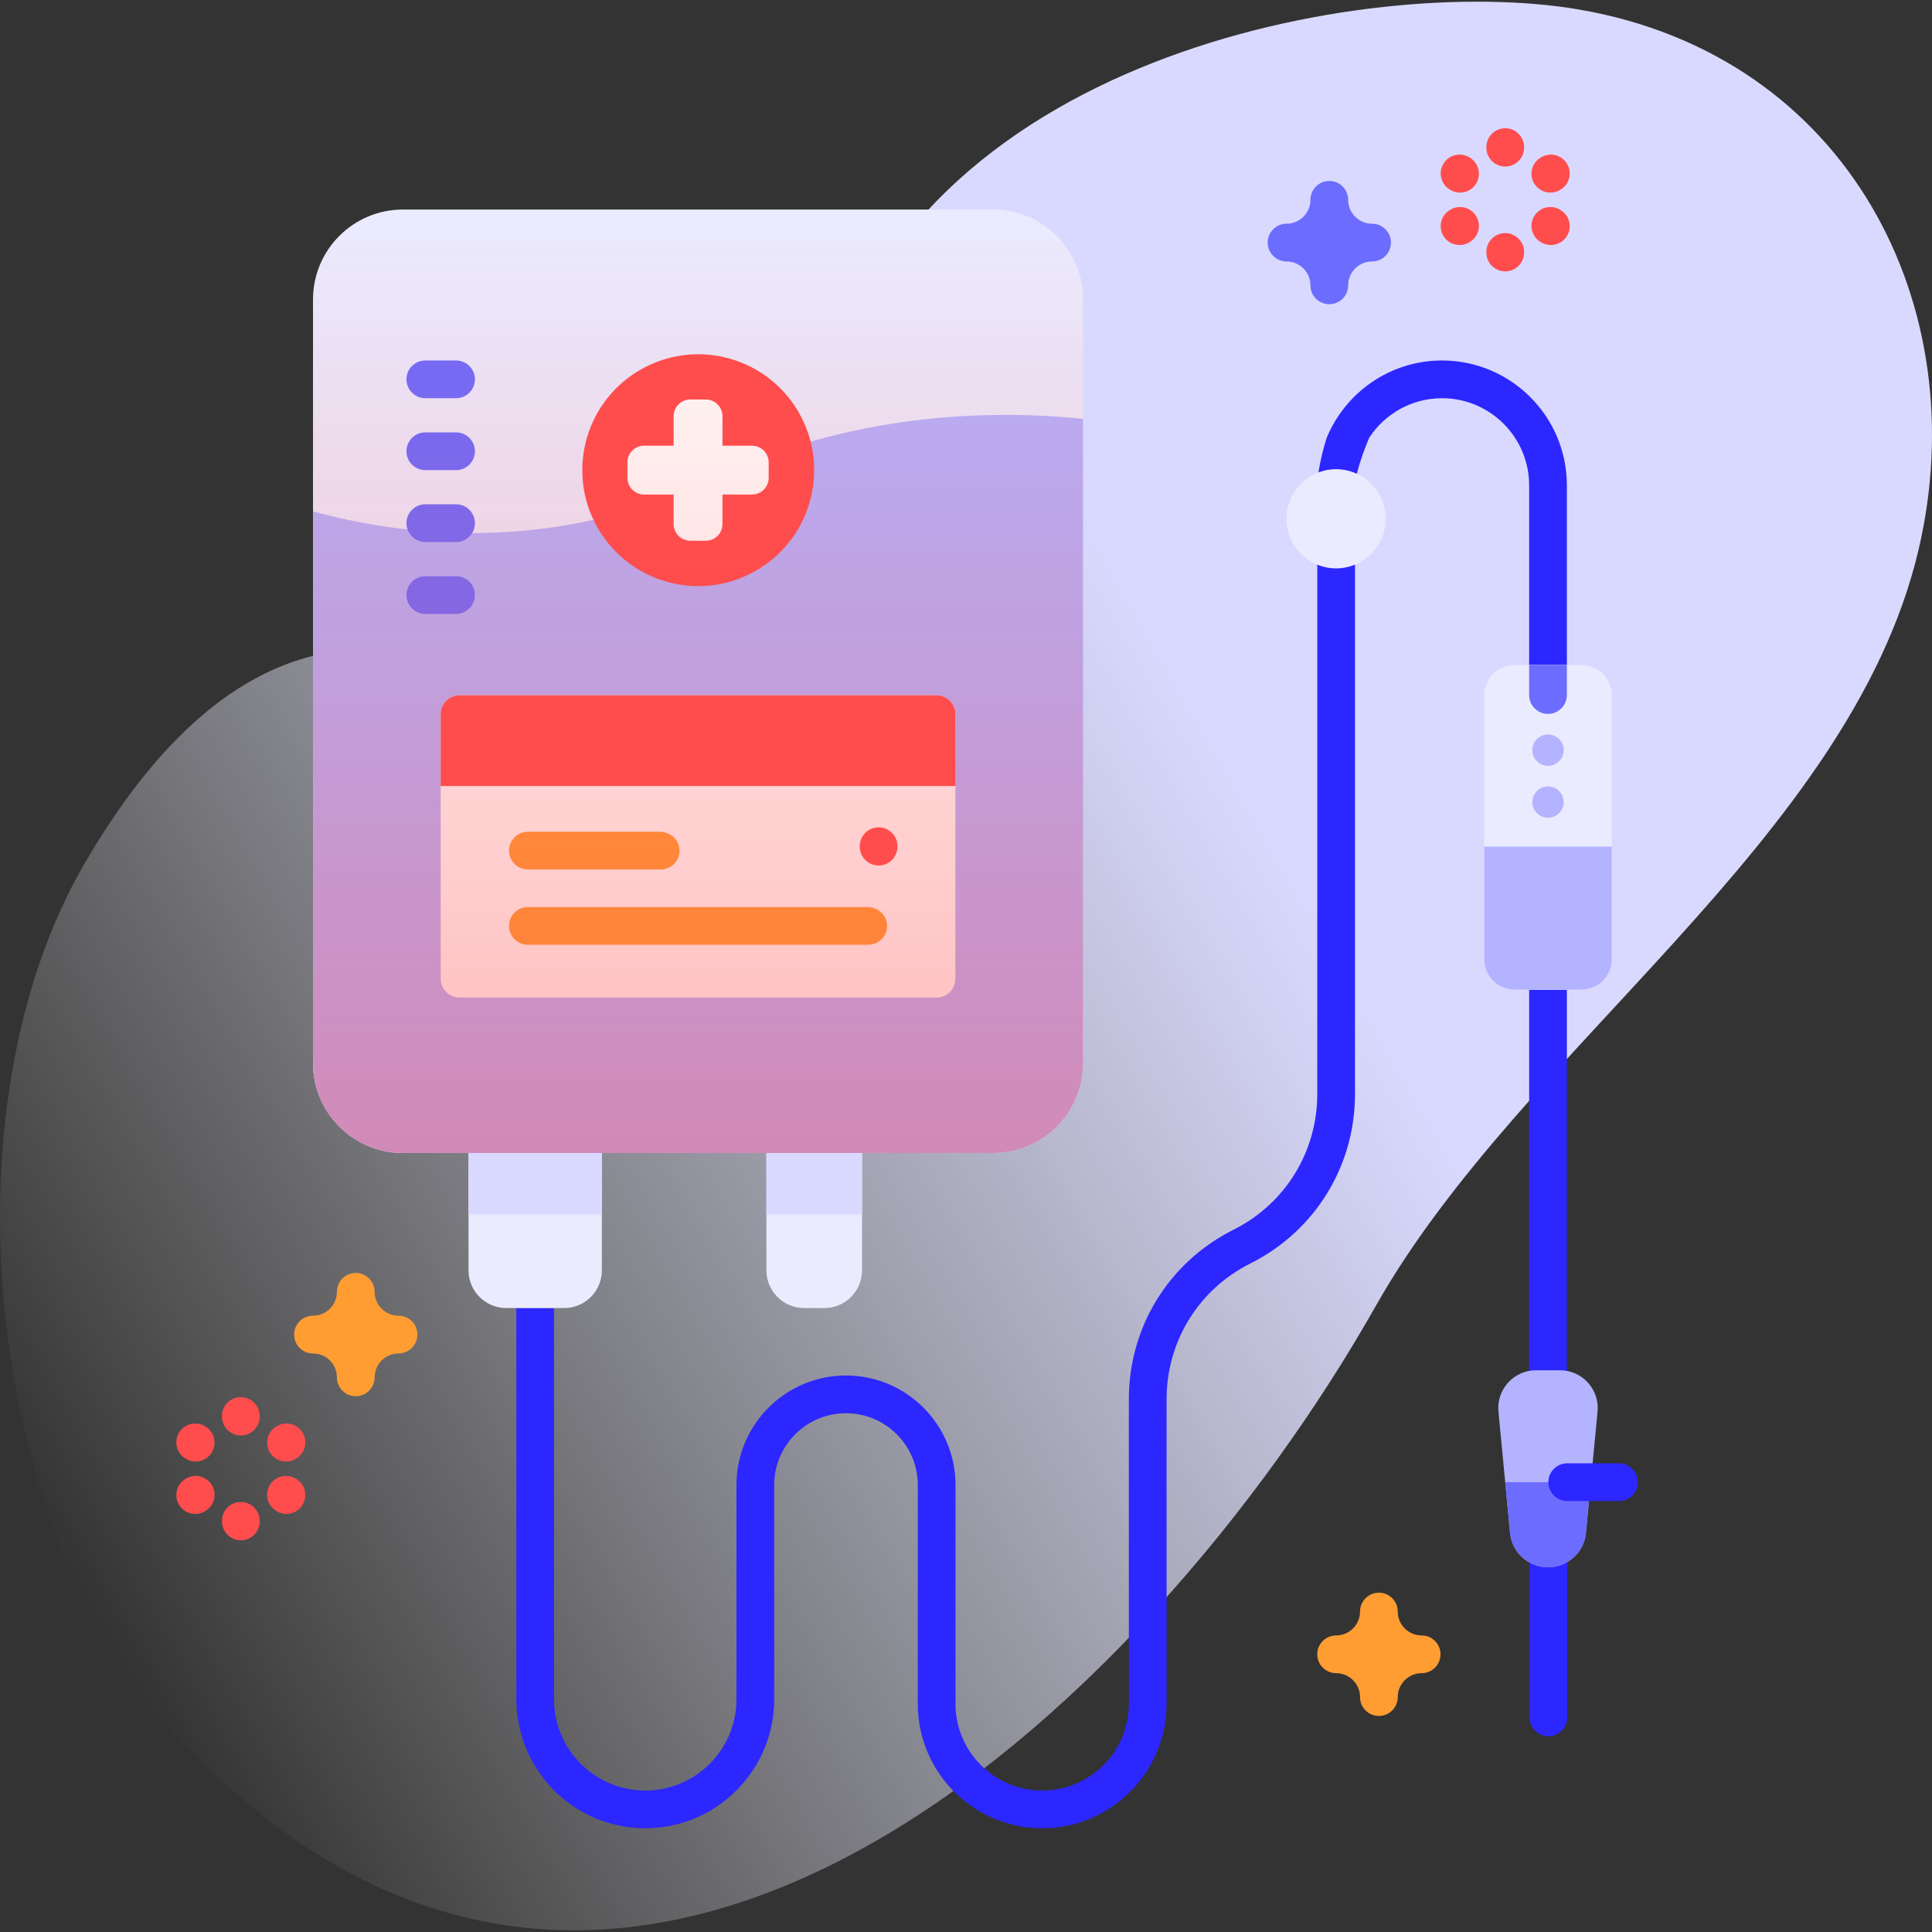 <svg id="Capa_1" enable-background="new 0 0 512 512" height="512" viewBox="0 0 512 512" width="512" xmlns="http://www.w3.org/2000/svg" xmlns:xlink="http://www.w3.org/1999/xlink"><rect x="0" y="0" width="512" height="512" fill="#333333" stroke="none"/><linearGradient id="SVGID_1_" gradientUnits="userSpaceOnUse" x1="8.753" x2="524.203" y1="401.161" y2="103.566"><stop offset="0" stop-color="#fff" stop-opacity="0"/><stop offset=".253" stop-color="#eef" stop-opacity=".403"/><stop offset=".629" stop-color="#d9d9ff"/></linearGradient><linearGradient id="SVGID_2_" gradientUnits="userSpaceOnUse" x1="184.99" x2="184.99" y1="305.56" y2="55.53"><stop offset="0" stop-color="#ff4d4d" stop-opacity=".4"/><stop offset="1" stop-color="#ff4d4d" stop-opacity="0"/></linearGradient><g><g><path d="m418.32 2.5c-55.666-9.521-178.298 12.183-200.004 105.017-14.431 61.722-14.007 112.075-50.427 113.02-21.67.562-32.97-44.31-62.889-48.001-39.047-4.817-66.145 27.695-83.057 57.138-37.205 64.772-25.571 174.918 23.354 228.632 118.488 130.086 259.197-5.952 319.358-112.309 38.584-68.213 125.637-123.351 143.767-200.248 15.177-64.376-18.503-131.003-90.102-143.249z" fill="url(#SVGID_1_)"/></g><g><g><g><g><g fill="#2c27ff"><path d="m405.237 262.253h10v102.855h-10z"/><path d="m405.335 412.638v42.473c0 2.762 2.239 5 5 5s5-2.238 5-5v-42.473z"/><path d="m362.893 115.932c4.129-6.261 11.223-10.402 19.269-10.402 12.724 0 23.075 10.351 23.075 23.074v47.635h10v-47.635c0-18.237-14.837-33.074-33.075-33.074-13.749 0-25.557 8.436-30.539 20.402 0 0-2.432 7.194-2.624 13.527s10.087 4.489 10.087-.192c.001-4.681 3.807-13.335 3.807-13.335z"/><path d="m349.087 149.032v140.911c0 15.316-8.508 29.091-22.203 35.949-17.103 8.562-27.727 25.764-27.727 44.89v80.763c0 12.664-10.304 22.968-22.968 22.968-12.665 0-22.968-10.304-22.968-22.968v-58.001c0-16.005-13.021-29.026-29.026-29.026s-29.026 13.021-29.026 29.026v56.8c0 13.327-10.842 24.169-24.17 24.169-13.327 0-24.169-10.842-24.169-24.169v-103.696h-10v103.696c0 18.841 15.328 34.169 34.169 34.169s34.169-15.328 34.169-34.169v-56.8c0-10.491 8.535-19.026 19.026-19.026s19.026 8.535 19.026 19.026v58.001c0 18.179 14.79 32.968 32.969 32.968s32.968-14.789 32.968-32.968v-80.763c0-15.316 8.508-29.091 22.204-35.948 17.102-8.564 27.726-25.765 27.726-44.891v-140.911z"/></g><g><path d="m149.5 346.648h-15.34c-5.523 0-10-4.477-10-10v-41.088h35.34v41.088c0 5.523-4.477 10-10 10z" fill="#ebebff"/><path d="m124.159 295.56h35.34v26.28h-35.34z" fill="#d9d9ff"/></g><g><path d="m218.448 346.648h-5.34c-5.523 0-10-4.477-10-10v-41.088h25.34v41.088c0 5.523-4.478 10-10 10z" fill="#ebebff"/><path d="m203.107 295.56h25.34v26.28h-25.34z" fill="#d9d9ff"/></g><path d="m287.03 79.37v202.35c0 13.17-10.67 23.84-23.84 23.84h-156.4c-13.17 0-23.84-10.67-23.84-23.84v-202.35c0-13.17 10.67-23.84 23.84-23.84h156.4c13.17 0 23.84 10.67 23.84 23.84z" fill="#ebebff"/><path d="m287.03 111v170.72c0 13.17-10.67 23.84-23.84 23.84h-156.4c-13.17 0-23.84-10.67-23.84-23.84v-146.2c23.88 6.55 63.5 11.49 105.53-8.52 36.65-17.44 73-18.59 98.55-16z" fill="#b3b3ff"/><path d="m248.192 264.361h-126.405c-2.761 0-5-2.239-5-5v-70.099c0-2.762 2.239-5 5-5h126.405c2.762 0 5 2.238 5 5v70.099c0 2.761-2.238 5-5 5z" fill="#fff"/><path d="m253.192 208.303v-19.042c0-2.761-2.239-5-5-5h-126.405c-2.761 0-5 2.239-5 5v19.042z" fill="#ff4d4d"/><g><ellipse cx="184.99" cy="124.586" fill="#ff4d4d" rx="30.718" ry="30.718" transform="matrix(.227 -.974 .974 .227 21.7 276.504)"/><path d="m199.283 118.114h-7.822v-7.822c0-2.441-1.979-4.42-4.42-4.42h-4.103c-2.441 0-4.42 1.979-4.42 4.42v7.822h-7.822c-2.441 0-4.42 1.979-4.42 4.42v4.103c0 2.441 1.979 4.42 4.42 4.42h7.822v7.822c0 2.441 1.979 4.42 4.42 4.42h4.103c2.441 0 4.42-1.979 4.42-4.42v-7.822h7.822c2.441 0 4.42-1.979 4.42-4.42v-4.103c.001-2.441-1.978-4.42-4.42-4.42z" fill="#fff"/></g><g><path d="m232.841 229.369c2.761 0 5-2.239 5-5v-.115c0-2.761-2.239-5-5-5s-5 2.239-5 5v.115c0 2.761 2.239 5 5 5z" fill="#ff4d4d"/></g><path d="m419.131 262.253h-17.787c-4.418 0-8-3.582-8-8v-69.998c0-4.418 3.582-8 8-8h17.787c4.418 0 8 3.582 8 8v69.998c0 4.418-3.582 8-8 8z" fill="#ebebff"/><g><path d="m415.237 176.24v7.951c0 2.762-2.239 5-5 5s-5-2.238-5-5v-7.951z" fill="#6c6cff"/></g><path d="m393.344 224.352v29.901c0 4.418 3.582 8 8 8h17.787c4.418 0 8-3.582 8-8v-29.901z" fill="#b3b3ff"/><ellipse cx="354.087" cy="137.512" fill="#ebebff" rx="13.139" ry="13.139" transform="matrix(.231 -.973 .973 .231 138.484 450.246)"/><g fill="#b3b3ff"><path d="m414.388 198.799c0 2.292-1.858 4.151-4.151 4.151-2.292 0-4.151-1.858-4.151-4.151 0-2.292 1.858-4.151 4.151-4.151s4.151 1.859 4.151 4.151z"/><path d="m414.388 212.558c0 2.292-1.858 4.151-4.151 4.151-2.292 0-4.151-1.858-4.151-4.151 0-2.292 1.858-4.151 4.151-4.151 2.293.001 4.151 1.859 4.151 4.151z"/><path d="m407.057 363.135h6.361c5.9 0 10.517 5.081 9.954 10.954l-3.084 32.182c-.492 5.13-4.801 9.046-9.954 9.046h-.194c-5.153 0-9.463-3.916-9.954-9.046l-3.084-32.182c-.562-5.873 4.055-10.954 9.955-10.954z"/></g><path d="m398.894 392.793 1.292 13.479c.491 5.13 4.801 9.046 9.954 9.046h.194c5.153 0 9.463-3.916 9.954-9.046l1.292-13.479z" fill="#6c6cff"/><path d="m415.335 397.793h13.716c2.761 0 5-2.238 5-5s-2.239-5-5-5h-13.716c-2.761 0-5 2.238-5 5s2.238 5 5 5z" fill="#2c27ff"/></g><path d="m94.284 370.013c-2.761 0-5-2.238-5-5 0-3.492-2.841-6.333-6.333-6.333-2.761 0-5-2.238-5-5s2.239-5 5-5c3.492 0 6.333-2.842 6.333-6.334 0-2.762 2.239-5 5-5s5 2.238 5 5c0 3.492 2.841 6.334 6.334 6.334 2.761 0 5 2.238 5 5s-2.239 5-5 5c-3.492 0-6.334 2.841-6.334 6.333 0 2.761-2.239 5-5 5z" fill="#ff9d33"/><path d="m365.421 454.742c-2.761 0-5-2.238-5-5 0-3.492-2.841-6.334-6.333-6.334-2.761 0-5-2.238-5-5s2.239-5 5-5c3.492 0 6.333-2.841 6.333-6.333 0-2.762 2.239-5 5-5s5 2.238 5 5c0 3.492 2.841 6.333 6.333 6.333 2.761 0 5 2.238 5 5s-2.239 5-5 5c-3.492 0-6.333 2.842-6.333 6.334 0 2.762-2.239 5-5 5z" fill="#ff9d33"/><path d="m352.281 80.621c-2.761 0-5-2.238-5-5 0-3.492-2.841-6.333-6.333-6.333-2.761 0-5-2.238-5-5s2.239-5 5-5c3.492 0 6.333-2.842 6.333-6.334 0-2.762 2.239-5 5-5s5 2.238 5 5c0 3.492 2.841 6.334 6.333 6.334 2.761 0 5 2.238 5 5s-2.239 5-5 5c-3.492 0-6.333 2.841-6.333 6.333 0 2.762-2.238 5-5 5z" fill="#6c6cff"/><g fill="#ff4d4d"><g><g><path d="m63.822 380.409c-2.761 0-5-2.238-5-5v-.15c0-2.762 2.239-5 5-5s5 2.238 5 5v.15c0 2.762-2.238 5-5 5z"/><path d="m63.822 408.193c-2.761 0-5-2.238-5-5v-.15c0-2.762 2.239-5 5-5s5 2.238 5 5v.15c0 2.762-2.238 5-5 5z"/></g><g><path d="m51.852 387.318c-.841 0-1.694-.213-2.476-.66l-.13-.074c-2.398-1.37-3.231-4.424-1.861-6.821 1.37-2.398 4.427-3.229 6.822-1.86l.13.074c2.398 1.37 3.231 4.424 1.861 6.821-.923 1.615-2.611 2.52-4.346 2.52z"/><path d="m75.914 401.211c-.848 0-1.706-.216-2.493-.67l-.13-.075c-2.392-1.38-3.213-4.438-1.833-6.829 1.379-2.393 4.436-3.214 6.829-1.833l.13.075c2.392 1.38 3.213 4.438 1.833 6.829-.926 1.606-2.607 2.503-4.336 2.503z"/></g><g><path d="m51.731 401.211c-1.726 0-3.405-.895-4.332-2.496-1.384-2.39-.568-5.448 1.822-6.832l.13-.075c2.392-1.385 5.449-.568 6.833 1.822s.568 5.448-1.822 6.832l-.13.075c-.789.457-1.65.674-2.501.674z"/><path d="m75.793 387.318c-1.738 0-3.428-.908-4.35-2.527-1.366-2.399-.528-5.453 1.872-6.819l.13-.074c2.399-1.367 5.452-.529 6.819 1.872 1.366 2.399.528 5.453-1.872 6.819l-.13.074c-.781.444-1.631.655-2.469.655z"/></g></g><g><g><path d="m398.895 44.138c-2.761 0-5-2.238-5-5v-.15c0-2.762 2.239-5 5-5s5 2.238 5 5v.15c0 2.761-2.239 5-5 5z"/><path d="m398.895 71.922c-2.761 0-5-2.238-5-5v-.15c0-2.762 2.239-5 5-5s5 2.238 5 5v.15c0 2.762-2.239 5-5 5z"/></g><g><path d="m386.924 51.047c-.848 0-1.706-.216-2.493-.67l-.13-.075c-2.392-1.38-3.213-4.438-1.833-6.829 1.38-2.393 4.437-3.214 6.829-1.833l.13.075c2.392 1.38 3.213 4.438 1.833 6.829-.926 1.605-2.607 2.503-4.336 2.503z"/><path d="m410.985 64.939c-.85 0-1.712-.217-2.501-.674l-.13-.075c-2.39-1.384-3.206-4.442-1.822-6.832 1.384-2.391 4.441-3.207 6.832-1.822l.13.075c2.39 1.384 3.206 4.442 1.822 6.832-.925 1.602-2.605 2.496-4.331 2.496z"/></g><g><path d="m386.803 64.939c-1.729 0-3.41-.897-4.336-2.503-1.38-2.392-.559-5.449 1.833-6.829l.13-.075c2.392-1.382 5.449-.559 6.829 1.833s.559 5.449-1.833 6.829l-.13.075c-.786.455-1.646.67-2.493.67z"/><path d="m410.865 51.047c-1.726 0-3.405-.895-4.332-2.496-1.384-2.39-.568-5.448 1.822-6.832l.13-.075c2.391-1.385 5.449-.568 6.833 1.822s.568 5.448-1.822 6.832l-.13.075c-.789.457-1.651.674-2.501.674z"/></g></g></g></g><g><g><path d="m229.865 240.376h-89.965c-2.761 0-5 2.239-5 5 0 2.762 2.239 5 5 5h90.18c2.924 0 5.261-2.51 4.977-5.492-.249-2.599-2.581-4.508-5.192-4.508z" fill="#ff9d33"/></g><g><path d="m174.865 220.426h-34.965c-2.761 0-5 2.238-5 5 0 2.761 2.239 5 5 5h35.18c2.924 0 5.261-2.51 4.977-5.492-.249-2.599-2.581-4.508-5.192-4.508z" fill="#ff9d33"/></g></g></g><g><path d="m120.858 105.53h-8.142c-2.761 0-5-2.238-5-5s2.239-5 5-5h8.142c2.761 0 5 2.238 5 5s-2.239 5-5 5z" fill="#6c6cff"/></g><g><path d="m120.858 124.586h-8.142c-2.761 0-5-2.238-5-5s2.239-5 5-5h8.142c2.761 0 5 2.238 5 5s-2.239 5-5 5z" fill="#6c6cff"/></g><g><path d="m120.858 143.642h-8.142c-2.761 0-5-2.238-5-5s2.239-5 5-5h8.142c2.761 0 5 2.238 5 5s-2.239 5-5 5z" fill="#6c6cff"/></g><g><path d="m120.858 162.698h-8.142c-2.761 0-5-2.238-5-5s2.239-5 5-5h8.142c2.761 0 5 2.238 5 5s-2.239 5-5 5z" fill="#6c6cff"/></g></g><path d="m287.03 79.37v202.35c0 13.17-10.67 23.84-23.84 23.84h-156.4c-13.17 0-23.84-10.67-23.84-23.84v-202.35c0-13.17 10.67-23.84 23.84-23.84h156.4c13.17 0 23.84 10.67 23.84 23.84z" fill="url(#SVGID_2_)"/></g></svg>